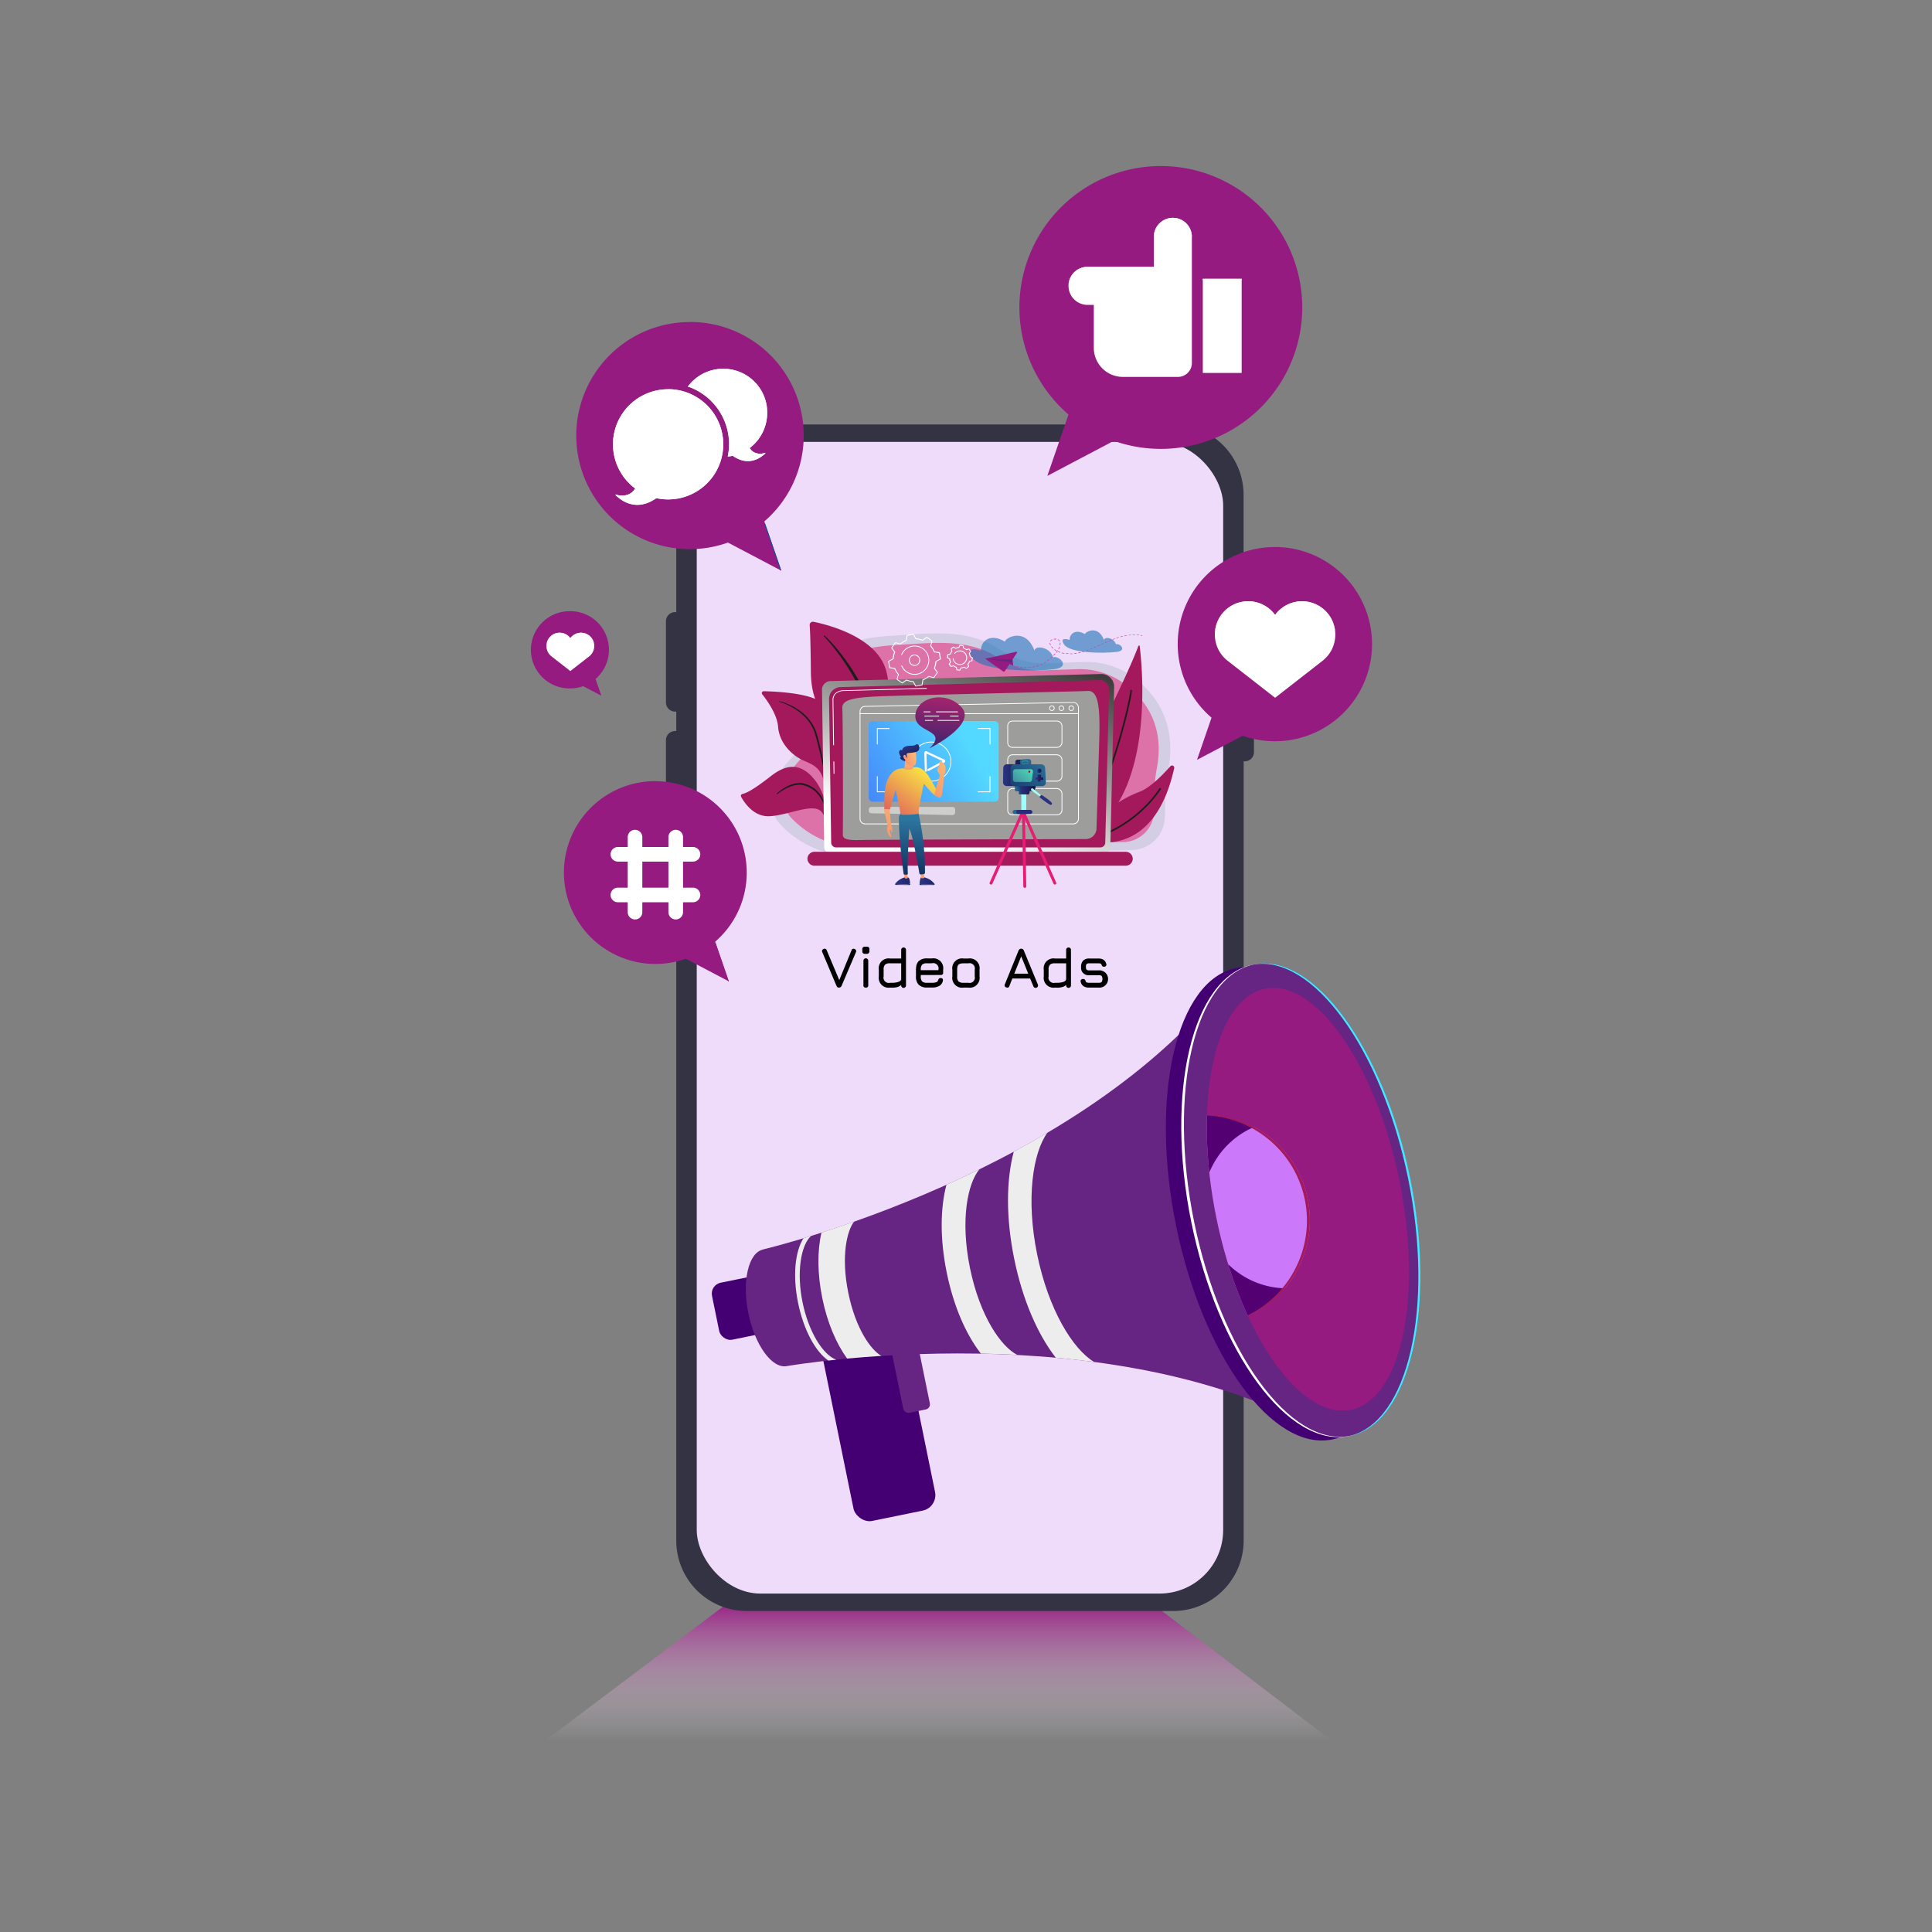<svg id="Слой_1" data-name="Слой 1" xmlns="http://www.w3.org/2000/svg" xmlns:xlink="http://www.w3.org/1999/xlink" viewBox="0 0 1095.27 1095.27"><rect x="0" y="0" width="1095.27" height="1095.27" fill="#808080" stroke="none"/><defs><style>.cls-1{fill:none;}.cls-2{fill:url(#Безымянный_градиент_41);}.cls-3{fill:#333343;}.cls-4{fill:#efdcfa;}.cls-5{fill:#440073;}.cls-6{fill:#662483;}.cls-7{fill:#00a2ff;}.cls-8{fill:#ededed;}.cls-24,.cls-9{fill:#fff;}.cls-10{fill:#3eecff;}.cls-11{fill:#951b81;}.cls-12{clip-path:url(#clip-path);}.cls-13{fill:#cc78fa;}.cls-14{fill:#530073;}.cls-15{fill:#a3195b;}.cls-16{fill:#0050a8;}.cls-17{fill:#d7f2ff;}.cls-18{fill:#063;opacity:0.12;}.cls-19,.cls-26{fill:#e71d73;}.cls-19{opacity:0.52;}.cls-20{fill:#1d1d1b;}.cls-21{fill:url(#Безымянный_градиент_68);}.cls-22{fill:#9d9d9c;}.cls-23{fill:url(#linear-gradient);}.cls-24{opacity:0.5;}.cls-25{fill:#1d71b8;opacity:0.6;}.cls-27{fill:url(#linear-gradient-2);}.cls-28{fill:url(#linear-gradient-3);}.cls-29{fill:url(#linear-gradient-4);}.cls-30{fill:url(#linear-gradient-5);}.cls-31{fill:url(#linear-gradient-6);}.cls-32{fill:url(#linear-gradient-7);}.cls-33{fill:url(#linear-gradient-8);}.cls-34{fill:url(#linear-gradient-9);}.cls-35{fill:url(#linear-gradient-10);}.cls-36{fill:url(#linear-gradient-11);}.cls-37{fill:url(#linear-gradient-12);}.cls-38{fill:url(#linear-gradient-13);}.cls-39{fill:url(#linear-gradient-14);}.cls-40{fill:url(#linear-gradient-15);}.cls-41{fill:url(#linear-gradient-16);}.cls-42{fill:url(#linear-gradient-17);}.cls-43{fill:url(#linear-gradient-18);}.cls-44{fill:url(#linear-gradient-19);}.cls-45{fill:url(#linear-gradient-20);}.cls-46{fill:url(#linear-gradient-21);}.cls-47{fill:url(#linear-gradient-22);}.cls-48{fill:url(#linear-gradient-23);}.cls-49{fill:url(#linear-gradient-24);}.cls-50{fill:url(#linear-gradient-25);}.cls-51{fill:url(#linear-gradient-26);}.cls-52{fill:url(#linear-gradient-27);}.cls-53{fill:url(#linear-gradient-28);}.cls-54{fill:url(#linear-gradient-29);}.cls-55{fill:url(#linear-gradient-30);}.cls-56{fill:url(#linear-gradient-31);}.cls-57{fill:url(#linear-gradient-32);}.cls-58{fill:#ce41a4;}</style><linearGradient id="Безымянный_градиент_41" x1="531.87" y1="883.24" x2="531.87" y2="987.16" gradientUnits="userSpaceOnUse"><stop offset="0.23" stop-color="#951b81"/><stop offset="1" stop-color="#fff" stop-opacity="0"/></linearGradient><clipPath id="clip-path"><ellipse class="cls-1" cx="741.34" cy="679.71" rx="52.94" ry="121.78" transform="matrix(0.98, -0.2, 0.2, 0.98, -120.99, 162.04)"/></clipPath><linearGradient id="Безымянный_градиент_68" x1="534.07" y1="476.41" x2="571" y2="365.61" gradientUnits="userSpaceOnUse"><stop offset="0" stop-color="#fff"/><stop offset="1" stop-color="#3c3c3b"/></linearGradient><linearGradient id="linear-gradient" x1="547.89" y1="420.61" x2="441.76" y2="483.55" gradientUnits="userSpaceOnUse"><stop offset="0" stop-color="#53d8ff"/><stop offset="1" stop-color="#3840f7"/></linearGradient><linearGradient id="linear-gradient-2" x1="568.83" y1="456.06" x2="636.02" y2="443.36" gradientUnits="userSpaceOnUse"><stop offset="0" stop-color="#9cfffb"/><stop offset="1" stop-color="#9bfffa"/></linearGradient><linearGradient id="linear-gradient-3" x1="575.17" y1="447.73" x2="582.36" y2="447.73" gradientUnits="userSpaceOnUse"><stop offset="0" stop-color="#2c759e"/><stop offset="1" stop-color="#051042"/></linearGradient><linearGradient id="linear-gradient-4" x1="577.91" y1="447.77" x2="587.28" y2="447.77" gradientUnits="userSpaceOnUse"><stop offset="0" stop-color="#2b3582"/><stop offset="1" stop-color="#150e42"/></linearGradient><linearGradient id="linear-gradient-5" x1="568.65" y1="438.16" x2="582.02" y2="438.16" xlink:href="#linear-gradient-4"/><linearGradient id="linear-gradient-6" x1="591.85" y1="429.19" x2="560.26" y2="465.37" xlink:href="#linear-gradient-3"/><linearGradient id="linear-gradient-7" x1="585.05" y1="433.56" x2="566.9" y2="454.35" gradientUnits="userSpaceOnUse"><stop offset="0" stop-color="#50e7b7"/><stop offset="1" stop-color="#323992"/></linearGradient><linearGradient id="linear-gradient-8" x1="582.05" y1="431.02" x2="570.09" y2="447.56" xlink:href="#linear-gradient-7"/><linearGradient id="linear-gradient-9" x1="582.95" y1="437.47" x2="584.06" y2="437.47" gradientUnits="userSpaceOnUse"><stop offset="0" stop-color="#e40045"/><stop offset="1" stop-color="#5c0e16"/></linearGradient><linearGradient id="linear-gradient-10" x1="587.14" y1="441.11" x2="591.34" y2="441.11" xlink:href="#linear-gradient-4"/><linearGradient id="linear-gradient-11" x1="587.99" y1="436.95" x2="590.36" y2="436.95" xlink:href="#linear-gradient-4"/><linearGradient id="linear-gradient-12" x1="556.88" y1="464.44" x2="684.97" y2="440.22" xlink:href="#linear-gradient-3"/><linearGradient id="linear-gradient-13" x1="559.76" y1="464.25" x2="681.86" y2="441.17" xlink:href="#linear-gradient-4"/><linearGradient id="linear-gradient-14" x1="584.49" y1="449.4" x2="591.01" y2="449.4" xlink:href="#linear-gradient-2"/><linearGradient id="linear-gradient-15" x1="66.57" y1="405.44" x2="56.63" y2="419.17" gradientTransform="matrix(0.99, -0.12, 0.12, 0.99, 477.22, 58.37)" xlink:href="#linear-gradient-4"/><linearGradient id="linear-gradient-16" x1="535.9" y1="385.1" x2="530.88" y2="419.64" gradientUnits="userSpaceOnUse"><stop offset="0" stop-color="#cb236d"/><stop offset="1" stop-color="#4c246d"/></linearGradient><linearGradient id="linear-gradient-17" x1="-5201.19" y1="497.08" x2="-5222.71" y2="513.98" gradientTransform="matrix(-1, 0, 0, 1, -4694.86, 0)" xlink:href="#linear-gradient-4"/><linearGradient id="linear-gradient-18" x1="6605.13" y1="501.25" x2="6624.17" y2="494.97" gradientTransform="translate(-6096.88)" xlink:href="#linear-gradient-4"/><linearGradient id="linear-gradient-19" x1="6610.81" y1="492.46" x2="6609.68" y2="502.32" gradientTransform="translate(-6096.88)" gradientUnits="userSpaceOnUse"><stop offset="0" stop-color="#f9b776"/><stop offset="1" stop-color="#f47960"/></linearGradient><linearGradient id="linear-gradient-20" x1="6627.8" y1="497.08" x2="6606.28" y2="513.98" gradientTransform="translate(-6096.88)" xlink:href="#linear-gradient-4"/><linearGradient id="linear-gradient-21" x1="6618.8" y1="500.56" x2="6636.53" y2="494.71" gradientTransform="translate(-6096.88)" xlink:href="#linear-gradient-4"/><linearGradient id="linear-gradient-22" x1="6620.01" y1="493.51" x2="6618.88" y2="503.37" xlink:href="#linear-gradient-19"/><linearGradient id="linear-gradient-23" x1="6614.41" y1="464.66" x2="6612.74" y2="511.23" gradientTransform="translate(-6096.88)" xlink:href="#linear-gradient-3"/><linearGradient id="linear-gradient-24" x1="526.03" y1="432.56" x2="499.54" y2="469.79" gradientUnits="userSpaceOnUse"><stop offset="0" stop-color="#fdf53f"/><stop offset="1" stop-color="#d93c65"/></linearGradient><linearGradient id="linear-gradient-25" x1="533.76" y1="438.05" x2="507.26" y2="475.29" xlink:href="#linear-gradient-24"/><linearGradient id="linear-gradient-26" x1="6613.31" y1="429.3" x2="6608.99" y2="447.94" xlink:href="#linear-gradient-19"/><linearGradient id="linear-gradient-27" x1="7868" y1="-136.49" x2="7859.26" y2="-129.8" gradientTransform="translate(-7224.94 -970.97) rotate(11.24)" xlink:href="#linear-gradient-19"/><linearGradient id="linear-gradient-28" x1="7861.85" y1="-141.79" x2="7869.99" y2="-131.31" gradientTransform="translate(-7224.94 -970.97) rotate(11.24)" xlink:href="#linear-gradient-4"/><linearGradient id="linear-gradient-29" x1="7866.92" y1="-137.91" x2="7858.17" y2="-131.22" gradientTransform="translate(-7224.94 -970.97) rotate(11.24)" xlink:href="#linear-gradient-19"/><linearGradient id="linear-gradient-30" x1="539.66" y1="435.4" x2="513.17" y2="460.91" gradientTransform="matrix(1, 0, 0, 1, 0, 0)" xlink:href="#linear-gradient-19"/><linearGradient id="linear-gradient-31" x1="519.67" y1="427.99" x2="493.25" y2="465.11" xlink:href="#linear-gradient-24"/><linearGradient id="linear-gradient-32" x1="513.91" y1="454.01" x2="484.37" y2="489.02" gradientTransform="matrix(1, 0, 0, 1, 0, 0)" xlink:href="#linear-gradient-19"/></defs><polygon class="cls-2" points="636.99 896.7 531.43 888.69 531.43 884.84 518.99 887.07 484.87 882.65 486.7 892.88 426.68 898.19 290.03 1001.13 506.15 1001.13 531.43 1001.13 773.72 1001.13 636.99 896.7"/><path class="cls-3" d="M705.67,347H705V280.54a39.91,39.91,0,0,0-39.9-39.91H423.28a39.9,39.9,0,0,0-39.9,39.91V347h-.64a5.21,5.21,0,0,0-5.21,5.21v46a5.21,5.21,0,0,0,5.21,5.21h.64v11h-.64a5.21,5.21,0,0,0-5.21,5.21v46a5.21,5.21,0,0,0,5.21,5.21h.64V873.38a39.9,39.9,0,0,0,39.9,39.9H665.14a39.9,39.9,0,0,0,39.9-39.9V431.59h.63a5.21,5.21,0,0,0,5.21-5.21V352.21A5.21,5.21,0,0,0,705.67,347Z"/><rect class="cls-4" x="394.99" y="250.5" width="298.44" height="652.91" rx="36.05"/><rect class="cls-5" x="405" y="721.38" width="67.4" height="32.96" rx="6.29" transform="translate(-138.74 102.67) rotate(-11.54)"/><rect class="cls-5" x="471.85" y="727.65" width="47.18" height="133.03" rx="9" transform="translate(-148.84 115.14) rotate(-11.54)"/><path class="cls-5" d="M501.55,757.69l-8.77-.49-25.9,15s25,4.31,50.22,10.11c-4-16.07-7.47-22-7.47-22S510.32,758.18,501.55,757.69Z"/><rect class="cls-6" x="508.55" y="760.51" width="15.37" height="39.86" rx="2.93" transform="translate(-145.72 119.07) rotate(-11.54)"/><path class="cls-6" d="M753.12,641s-28.71-43.64-54.38-88.7c-84.76,113.45-266.09,156-266.09,156v.06c-8.36,1.71-12.11,17.88-8.39,36.13s13.52,31.65,21.88,29.95h0c1.48-.26,184-31.66,305.9,39.2,5.95-51.52,15.26-102.92,15.26-102.92l-26-31Z"/><path class="cls-7" d="M741.59,680.84l25.62,30.55c.08-.46.13-.72.13-.72L741.78,680.2Z"/><path class="cls-8" d="M484.2,692.54c-6.67,2.35-12.89,4.43-18.51,6.23-2.36,10.29-2.37,23.18.47,37.13s7.9,25.74,14.08,34.28c5.86-.55,12.37-1.07,19.41-1.52-5.73-3.22-14.52-15-18.75-35.77S480.16,697.67,484.2,692.54Z"/><path class="cls-8" d="M459.85,700.61,455.47,702c-4.76,7.53-6.18,21.36-3,36.75s9.81,27.47,17.11,32.56l4.51-.48c-7.64-2.75-15.75-16-19.13-32.59S453.83,706.05,459.85,700.61Z"/><path class="cls-8" d="M555.28,662.85q-9.49,4.65-18.72,8.78c-3.54,13.34-3.73,30.81.16,49.86s10.89,35,19.36,45.88c6.71.13,13.58.36,20.6.73-9.17-4.68-21.2-21.88-26.8-49.3S548.63,670.68,555.28,662.85Z"/><path class="cls-8" d="M593.78,642.14q-9.54,5.64-19.07,10.74c-4.29,16.16-4.5,37.5.26,60.8s13.29,42.79,23.55,56q10.72,1,21.68,2.39c-12.07-7.31-25.82-29.58-32.24-61S585.49,653.54,593.78,642.14Z"/><ellipse class="cls-5" cx="727.96" cy="682.44" rx="62.48" ry="136.37" transform="translate(-121.8 159.42) rotate(-11.54)"/><ellipse class="cls-9" cx="737.42" cy="680.51" rx="63.28" ry="136.37" transform="translate(-121.23 161.27) rotate(-11.54)"/><ellipse class="cls-6" cx="738.21" cy="680.35" rx="62.48" ry="136.37" transform="translate(-121.18 161.42) rotate(-11.54)"/><path class="cls-10" d="M710.93,546.74l-.57.15c33.68-6.18,72.94,47.82,87.92,121.2s0,138.44-33.37,146c.19,0,.38,0,.58-.09,33.8-6.9,49-72.31,33.93-146.11S744.74,539.84,710.93,546.74Z"/><ellipse class="cls-11" cx="741.34" cy="679.71" rx="52.94" ry="121.78" transform="matrix(0.98, -0.2, 0.2, 0.98, -120.99, 162.04)"/><g class="cls-12"><circle class="cls-13" cx="682.86" cy="691.65" r="59.69" transform="translate(-289.07 685.43) rotate(-45)"/><path class="cls-14" d="M683,692.28a47.67,47.67,0,0,1,27.88-53.34,59.7,59.7,0,1,0,17.41,91.42A47.66,47.66,0,0,1,683,692.28Z"/><path class="cls-15" d="M670.92,633.17c-.31.06-.61.14-.92.21A59.67,59.67,0,0,1,693.87,750.3l.93-.16a59.69,59.69,0,0,0-23.88-117Z"/></g><path class="cls-11" d="M722.83,310.13a55,55,0,0,0-36,96.73l-8.23,23.89,25.89-13.64a55.06,55.06,0,1,0,18.33-107Z"/><path class="cls-9" d="M757,359.78a18.88,18.88,0,0,0-34.14-11.14,18.88,18.88,0,1,0-26.54,26.25h0l26.54,20.69,26.55-20.69h0A18.83,18.83,0,0,0,757,359.78Z"/><path class="cls-9" d="M707.59,341.41a18.86,18.86,0,0,1,15.24,7.76A18.87,18.87,0,0,1,757,360a1.94,1.94,0,0,0,0-.24,18.88,18.88,0,0,0-34.14-11.14,18.88,18.88,0,0,0-34.14,11.14c0,.08,0,.16,0,.24A18.89,18.89,0,0,1,707.59,341.41Z"/><path class="cls-11" d="M323.33,346.48a21.87,21.87,0,0,1,14.3,38.43l3.27,9.49L330.61,389a21.67,21.67,0,0,1-7.28,1.27,21.89,21.89,0,1,1,0-43.77Z"/><path class="cls-9" d="M309.77,366.2a7.5,7.5,0,0,1,13.56-4.42,7.5,7.5,0,1,1,10.55,10.43h0l-10.55,8.22-10.55-8.22h0A7.49,7.49,0,0,1,309.77,366.2Z"/><path class="cls-9" d="M329.38,358.91a7.46,7.46,0,0,0-6.05,3.08,7.5,7.5,0,0,0-13.56,4.31v-.1a7.5,7.5,0,0,1,13.56-4.42,7.5,7.5,0,0,1,13.56,4.42v.1A7.51,7.51,0,0,0,329.38,358.91Z"/><path class="cls-11" d="M658.14,94.14A80.14,80.14,0,0,0,605.75,235l-12,34.77,37.69-19.85A80.17,80.17,0,1,0,658.14,94.14Z"/><rect class="cls-9" x="681.88" y="158.06" width="22.03" height="53.37"/><rect class="cls-9" x="681.88" y="158.06" width="22.03" height="0.86"/><path class="cls-9" d="M664.9,123.5a10.78,10.78,0,0,0-10.78,10.78v17H616.53a10.78,10.78,0,1,0,0,21.56h3.56v24.35a16.48,16.48,0,0,0,16.48,16.48h31.22a7.9,7.9,0,0,0,7.9-7.9V134.28A10.79,10.79,0,0,0,664.9,123.5Z"/><path class="cls-9" d="M616.53,151.81h37.59v-.55H616.53A10.78,10.78,0,0,0,605.75,162a2.66,2.66,0,0,0,0,.28A10.77,10.77,0,0,1,616.53,151.81Z"/><path class="cls-9" d="M664.9,123.5a10.78,10.78,0,0,0-10.78,10.78v.55a10.79,10.79,0,0,1,21.57,0v-.55A10.79,10.79,0,0,0,664.9,123.5Z"/><path class="cls-11" d="M391.25,182.53A64.34,64.34,0,0,1,433.31,295.6l9.63,27.92-30.26-15.94a64.37,64.37,0,1,1-21.43-125Z"/><path class="cls-16" d="M433.69,296.68l9.25,26.84-.6-.31-9-26.19Z"/><path class="cls-17" d="M413.31,251.76A34.53,34.53,0,0,0,390,219.13,24.95,24.95,0,1,1,425,254c1.16,2,3.66,4.15,9,2.78,0,0-7.74,9.24-18.62,1.62a25,25,0,0,1-2.77.44A34.52,34.52,0,0,0,413.31,251.76Z"/><path class="cls-17" d="M378.77,220.67a31.22,31.22,0,0,0-18.69,56.26c-1.45,2.53-4.58,5.2-11.28,3.48,0,0,9.69,11.57,23.3,2a31.25,31.25,0,1,0,6.67-61.78Z"/><path class="cls-9" d="M413.31,251.76A34.53,34.53,0,0,0,390,219.13,24.95,24.95,0,1,1,425,254c1.16,2,3.66,4.15,9,2.78,0,0-7.74,9.24-18.62,1.62a25,25,0,0,1-2.77.44A34.52,34.52,0,0,0,413.31,251.76Z"/><path class="cls-9" d="M378.77,220.67a31.22,31.22,0,0,0-18.69,56.26c-1.45,2.53-4.58,5.2-11.28,3.48,0,0,9.69,11.57,23.3,2a31.25,31.25,0,1,0,6.67-61.78Z"/><path class="cls-9" d="M410,251.92c0,.12,0,.24,0,.37a31.24,31.24,0,0,0-62.47,0c0-.12,0-.23,0-.34a31.26,31.26,0,0,1,62.51,0Z"/><path class="cls-9" d="M410,209.79a24.85,24.85,0,0,0-19.54,9.52c-.16-.06-.31-.13-.47-.18A24.95,24.95,0,0,1,435,234c0,.12,0,.23,0,.34A25,25,0,0,0,410,209.79Z"/><path class="cls-9" d="M359.76,277.4l.32.27c-1.38,2.4-4.33,4.9-10.4,3.64a11.22,11.22,0,0,1-.88-.9C355.08,282,358.2,279.77,359.76,277.4Z"/><path class="cls-9" d="M413.31,252.5a33.8,33.8,0,0,1-.62,6.33l-.12,0a34.32,34.32,0,0,0,.72-6.77C413.29,252.22,413.31,252.36,413.31,252.5Z"/><path class="cls-9" d="M425,254.74c.11-.08.21-.18.31-.26,1.27,1.86,3.76,3.57,8.7,2.31a12,12,0,0,1-.9.9C428.34,258.6,426,256.64,425,254.74Z"/><path class="cls-11" d="M371.55,442.87a51.82,51.82,0,0,1,33.88,91l7.75,22.48-24.37-12.84a51.83,51.83,0,1,1-17.26-100.69Z"/><path class="cls-11" d="M405.73,534.79l7.45,21.61-.48-.25-7.27-21.09Z"/><path class="cls-9" d="M360,521.25h0a4.15,4.15,0,0,1-4.14-4.13V474.57a4.15,4.15,0,0,1,4.14-4.14h0a4.15,4.15,0,0,1,4.14,4.14v42.55A4.15,4.15,0,0,1,360,521.25Z"/><path class="cls-9" d="M383.08,521.25h0a4.15,4.15,0,0,1-4.14-4.13V474.57a4.15,4.15,0,0,1,4.14-4.14h0a4.15,4.15,0,0,1,4.14,4.14v42.55A4.15,4.15,0,0,1,383.08,521.25Z"/><path class="cls-9" d="M397,507.37h0a4.15,4.15,0,0,1-4.14,4.13H350.28a4.15,4.15,0,0,1-4.14-4.13h0a4.15,4.15,0,0,1,4.14-4.14h42.55A4.15,4.15,0,0,1,397,507.37Z"/><path class="cls-9" d="M397,484.32h0a4.15,4.15,0,0,1-4.14,4.13H350.28a4.15,4.15,0,0,1-4.14-4.13h0a4.15,4.15,0,0,1,4.14-4.14h42.55A4.15,4.15,0,0,1,397,484.32Z"/><path d="M475.51,559.88c-.56,0-1-.36-1.33-1.07l-8-19a1.5,1.5,0,0,1-.13-1,1.17,1.17,0,0,1,.74-.74,1.2,1.2,0,0,1,1.89.68l7.59,18h-.94l7.4-18a1.2,1.2,0,0,1,1.88-.68,1.27,1.27,0,0,1,.71.74,1.52,1.52,0,0,1-.09,1l-8.1,19a1.58,1.58,0,0,1-1.46,1.07Z"/><path d="M490.4,540.73a1.38,1.38,0,0,1-1.54-1.57v-.95a1.36,1.36,0,0,1,1.54-1.53h1a1.33,1.33,0,0,1,1.48,1.53v.95c0,1-.5,1.57-1.48,1.57Zm.46,19.15a1.21,1.21,0,0,1-1.37-1.37V544.76a1.37,1.37,0,1,1,2.73,0v13.75A1.21,1.21,0,0,1,490.86,559.88Z"/><path d="M504.58,559.88a5.58,5.58,0,0,1-6.37-6.37v-3.74a5.58,5.58,0,0,1,6.37-6.38h6.31v-5a1.37,1.37,0,0,1,2.73,0v20.16a1.37,1.37,0,1,1-2.73,0v-.23a4.79,4.79,0,0,1-2,1.19,10,10,0,0,1-3.07.41Zm0-2.73h1.24a10.25,10.25,0,0,0,3.61-.56c1-.36,1.46-.93,1.46-1.69v-8.78h-6.31a4,4,0,0,0-2.88.78,4.08,4.08,0,0,0-.76,2.87v3.74a3,3,0,0,0,3.64,3.64Z"/><path d="M522,552.76v.78a4.06,4.06,0,0,0,.76,2.85,4.15,4.15,0,0,0,2.88.76h2.67a7.38,7.38,0,0,0,2.45-.31,1.69,1.69,0,0,0,1.06-1.09,2.19,2.19,0,0,1,.5-.94,1.27,1.27,0,0,1,1-.33,1.38,1.38,0,0,1,1,.36,1.08,1.08,0,0,1,.23,1,4.28,4.28,0,0,1-1.92,3,8,8,0,0,1-4.32,1h-2.67a6.55,6.55,0,0,1-4.8-1.56,6.48,6.48,0,0,1-1.57-4.78v-3.77c0-2.21.52-3.82,1.57-4.86a6.5,6.5,0,0,1,4.8-1.52h2.67a5.56,5.56,0,0,1,6.37,6.38v1.62a1.21,1.21,0,0,1-1.36,1.37Zm3.64-6.64a4.06,4.06,0,0,0-2.88.73,4.21,4.21,0,0,0-.76,2.92V550h10v-.26a3,3,0,0,0-3.64-3.65Z"/><path d="M546.27,559.88a5.56,5.56,0,0,1-6.37-6.34v-3.77a5.56,5.56,0,0,1,6.37-6.38h2.67a5.57,5.57,0,0,1,6.37,6.38v3.74a5.57,5.57,0,0,1-6.37,6.37Zm-3.64-6.34a4,4,0,0,0,.76,2.85,4.15,4.15,0,0,0,2.88.76h2.67a3,3,0,0,0,3.64-3.64v-3.74a3,3,0,0,0-3.64-3.65h-2.67a6.09,6.09,0,0,0-2.2.32,1.94,1.94,0,0,0-1.12,1.11,6.14,6.14,0,0,0-.32,2.22Z"/><path d="M570.46,559.75a1.21,1.21,0,0,1-.78-1.79l7.74-19.06a1.61,1.61,0,0,1,1.53-1.07H579a1.48,1.48,0,0,1,1.43,1.07L588.31,558a1.37,1.37,0,1,1-2.53,1L584,554.74H573.89L572.22,559A1.18,1.18,0,0,1,570.46,559.75ZM575,552h7.93l-4-9.85Z"/><path d="M598.1,559.88a5.58,5.58,0,0,1-6.37-6.37v-3.74a5.58,5.58,0,0,1,6.37-6.38h6.31v-5a1.37,1.37,0,0,1,2.73,0v20.16a1.37,1.37,0,1,1-2.73,0v-.23a4.79,4.79,0,0,1-2,1.19,10,10,0,0,1-3.07.41Zm0-2.73h1.24a10.25,10.25,0,0,0,3.61-.56c1-.36,1.46-.93,1.46-1.69v-8.78H598.1a4,4,0,0,0-2.88.78,4.08,4.08,0,0,0-.76,2.87v3.74a3,3,0,0,0,3.64,3.64Z"/><path d="M617.45,559.88a5.54,5.54,0,0,1-3.27-.86,3.88,3.88,0,0,1-1.54-2.56,1.15,1.15,0,0,1,.27-1.07A1.4,1.4,0,0,1,614,555a1.25,1.25,0,0,1,1,.33,2.66,2.66,0,0,1,.49,1,1,1,0,0,0,.66.65,4.25,4.25,0,0,0,1.36.17h5.33a2.53,2.53,0,0,0,1.71-.42,3.6,3.6,0,0,0,0-3.45,2.52,2.52,0,0,0-1.71-.43h-5.23a4.18,4.18,0,0,1-4.72-4.71,4.89,4.89,0,0,1,1.17-3.57,4.75,4.75,0,0,1,3.55-1.18h5.07c2.55,0,4,1.08,4.52,3.22a1.09,1.09,0,0,1-.26,1.06,1.48,1.48,0,0,1-1.07.37,1.25,1.25,0,0,1-.95-.33,2.36,2.36,0,0,1-.48-.94,1,1,0,0,0-.6-.52,4.15,4.15,0,0,0-1.16-.13h-5.07a2.37,2.37,0,0,0-1.61.38,2.43,2.43,0,0,0-.38,1.64,2.33,2.33,0,0,0,.4,1.58,2.29,2.29,0,0,0,1.59.4h5.23a4.9,4.9,0,1,1,0,9.76Z"/><path class="cls-18" d="M446.15,432.56l4.83-5.51s21.69-19.18,22.46-40.82,10.37-24.54,33.35-25.9c19.42-1.15,41.87-4.41,59.92,7.87a44.88,44.88,0,0,0,26.8,7.8l21-.72a44.59,44.59,0,0,1,28,8.66c12.05,8.84,25,25.13,19.73,52.82a86.2,86.2,0,0,0-1.56,14.42L660.37,463A19,19,0,0,1,642,481.85L484.8,485.29A56.56,56.56,0,0,1,442,466.94a17.09,17.09,0,0,1-4.48-11.9A35.16,35.16,0,0,1,446.15,432.56Z"/><path class="cls-19" d="M452.37,432l4.54-5.07S477.3,409.29,478,389.4s9.75-22.57,31.37-23.81c18.27-1,39.39-4,56.38,7.26A42.93,42.93,0,0,0,591,380l19.71-.65a42.62,42.62,0,0,1,26.3,8c11.34,8.14,23.71,23.12,18.74,48.59a78.61,78.61,0,0,0-1.31,13.26l-.2,10.83a17.76,17.76,0,0,1-17.39,17.36l-148,3.11a54,54,0,0,1-40.33-16.89,15.57,15.57,0,0,1-4.24-10.95A31.81,31.81,0,0,1,452.37,432Z"/><path class="cls-15" d="M646.1,366.28c1.46,11.7,8.73,83.84-29.64,106.86a1.82,1.82,0,0,1-2.75-1.43c-.62-8.6-1-35.92,14.77-68.17,11.39-23.27,15.56-33.76,16.88-37.35A.38.38,0,0,1,646.1,366.28Z"/><path class="cls-20" d="M613.71,472.18a.46.46,0,0,1-.22-.06.46.46,0,0,1-.19-.63c10.08-18.53,17-38.83,21-52.6,4.46-15.28,6.52-26.39,6.5-27.3a.47.47,0,0,1,.32-.53.46.46,0,0,1,.58.3c.21.67-2,12.29-6.36,27.28-4.05,13.95-11,34.52-21.24,53.3A.46.46,0,0,1,613.71,472.18Z"/><path class="cls-15" d="M620.08,477c9,1.73,35.74,2.82,45.58-41.49a1.25,1.25,0,0,0-2.15-1.12c-4,4.48-11.26,12.09-17.38,14.44-19,7.25-25.82,18.93-28.08,24.39A2.76,2.76,0,0,0,620.08,477Z"/><path class="cls-20" d="M619.2,475.84a.48.48,0,0,1-.45-.34.47.47,0,0,1,.32-.58,70.93,70.93,0,0,0,28.7-16.74A63.82,63.82,0,0,0,657.29,447a.46.46,0,0,1,.79.49,64.24,64.24,0,0,1-9.67,11.33,71.77,71.77,0,0,1-29.08,17Z"/><path class="cls-15" d="M493.63,441.81s.73-19.27-8.07-24.56-25.64-8.75-25.87-36.43c-.14-16.21-.44-23.3-.67-26.39a1.83,1.83,0,0,1,2.19-1.93c8.38,1.71,35.6,8.62,41.06,27.34C508.74,402,493.63,441.81,493.63,441.81Z"/><path class="cls-20" d="M467.56,360.35l.68.64c.43.43,1.07,1.05,1.85,1.88s1.72,1.84,2.76,3c.52.6,1.08,1.23,1.64,1.92l.87,1.05.89,1.13.92,1.17.93,1.24,1,1.28L480,375c.32.46.66.92,1,1.39l1,1.45c.32.49.66,1,1,1.48l.95,1.55c.32.51.65,1,1,1.57l.94,1.62c.31.54.63,1.08.94,1.64l.9,1.69.91,1.7c.28.58.56,1.17.85,1.75l.85,1.75.11.22,0,.07,0,.05.05.12.19.44.39.89a63.55,63.55,0,0,1,2.61,7.38,71.15,71.15,0,0,1,1.66,7.37c.41,2.42.66,4.78.83,7s.23,4.36.23,6.32-.09,3.75-.2,5.33-.26,3-.4,4.1-.29,2-.39,2.62l-.13.69-.05.24a.5.5,0,0,1-1-.17v0l0-.22.09-.68c.08-.59.18-1.47.29-2.59s.21-2.48.27-4,.09-3.33.07-5.25-.12-4-.32-6.21-.5-4.49-.91-6.86a70.2,70.2,0,0,0-1.66-7.2,62.25,62.25,0,0,0-2.52-7.17l-.39-.89-.19-.45-.05-.11-.05-.09-.1-.22-.83-1.74-.82-1.73c-.29-.56-.59-1.12-.88-1.69l-.87-1.67-.91-1.64-.9-1.61c-.3-.53-.62-1.05-.93-1.57l-.92-1.54-.94-1.49-.92-1.45c-.3-.48-.62-.94-.93-1.4l-.9-1.36-.92-1.3-.88-1.26-.88-1.18-.85-1.14-.83-1.07c-.53-.71-1.05-1.36-1.54-2-1-1.23-1.87-2.27-2.61-3.12s-1.33-1.51-1.74-1.95l-.63-.68a.28.28,0,0,1,.39-.41Z"/><path class="cls-15" d="M477.22,485.25c1.21.93-9.23-19.55-8-48.13.58-13.47,3.88-29.83-2.27-37.64-5.12-6.5-26.85-7.47-34-7.62a1.06,1.06,0,0,0-.85,1.71c2.74,3.45,8.48,11.43,9,18.4.65,9.18,7.79,16.39,14.89,19.39s10.91,5.3,12.11,17.86S473.8,482.61,477.22,485.25Z"/><path class="cls-20" d="M441.91,397.54l.6.15c.38.1.95.26,1.65.5s1.55.54,2.5.95a33.43,33.43,0,0,1,3.14,1.5,34,34,0,0,1,3.5,2.18,28.13,28.13,0,0,1,3.55,3,25.24,25.24,0,0,1,3.17,3.81,23.3,23.3,0,0,1,2.39,4.53l.22.61.12.3.09.31c.13.41.26.82.38,1.23l.64,2.42c.21.81.41,1.61.61,2.4s.39,1.57.57,2.34c.37,1.54.71,3,1,4.46s.59,2.76.82,4l.34,1.78.28,1.62c.17,1,.31,1.9.42,2.63s.19,1.31.24,1.7l.07.61a.19.19,0,0,1-.17.22.21.21,0,0,1-.22-.16h0l-.11-.59-.32-1.68c-.27-1.45-.71-3.5-1.26-6-.28-1.23-.58-2.57-.91-4s-.7-2.89-1.08-4.42-.8-3.1-1.22-4.71c-.21-.8-.43-1.61-.65-2.42-.11-.4-.24-.79-.36-1.18l-.09-.3-.1-.29-.22-.58a23.75,23.75,0,0,0-5.28-8.08,29.48,29.48,0,0,0-3.38-2.95,31.39,31.39,0,0,0-3.37-2.22c-1.09-.63-2.11-1.16-3-1.59s-1.75-.77-2.44-1-1.23-.46-1.6-.58l-.57-.17a.15.15,0,0,1-.11-.2.15.15,0,0,1,.18-.11Z"/><path class="cls-15" d="M475.67,488.9c.81.43-4.57-8.83-5-17s-2.25-22.08-9.29-30.41S446.66,432.41,437,440c-8.09,6.31-13.13,9.49-16.09,10.09a1.11,1.11,0,0,0-.75,1.63c1.9,3.49,7.26,11.52,16.27,11,11.5-.72,25.43-8.2,29.67-2s3.7,9.72,3.83,12.67S470.31,486.07,475.67,488.9Z"/><path class="cls-20" d="M440.24,450l.35-.32c.23-.2.56-.5,1-.85s1-.78,1.66-1.24a26.49,26.49,0,0,1,2.28-1.41,22.44,22.44,0,0,1,2.9-1.33,15.11,15.11,0,0,1,3.49-.85c.32,0,.64-.05,1-.07h1l.49,0,.5.07a4.26,4.26,0,0,1,.49.1c.17,0,.32.06.5.12a20.52,20.52,0,0,1,3.67,1.44,16.69,16.69,0,0,1,3.24,2.31l.69.7c.11.12.23.23.33.35l.31.37c.2.25.41.49.6.75l.54.77.26.38.23.4.45.78c.28.53.52,1,.77,1.56s.43,1,.63,1.52.34,1,.5,1.44l.12.35.1.34.18.66c.12.43.24.83.32,1.22l.25,1.09c.08.33.15.64.19.92l.31,1.76a.17.17,0,0,1-.34.07h0l-.42-1.72c-.06-.28-.14-.58-.23-.9l-.3-1.06c-.09-.38-.24-.77-.37-1.19l-.21-.64-.11-.33-.13-.34c-.17-.45-.34-.92-.53-1.4l-.66-1.45c-.25-.49-.5-1-.79-1.49l-.45-.73-.24-.38-.25-.36-.53-.72c-.19-.24-.39-.46-.58-.69l-.3-.35-.32-.33-.66-.64a15.64,15.64,0,0,0-3.06-2.13,18.78,18.78,0,0,0-3.51-1.36,9.18,9.18,0,0,0-1.74-.3h-.89c-.29,0-.58,0-.87.06a13.93,13.93,0,0,0-3.3.73,21.26,21.26,0,0,0-2.84,1.18c-.86.42-1.62.85-2.29,1.25s-1.24.78-1.7,1.1l-1.06.76-.37.27a.17.17,0,0,1-.25,0,.2.2,0,0,1,0-.25Z"/><path class="cls-21" d="M629.44,480.43a2.91,2.91,0,0,1-2.9,2.89H470.16a2.9,2.9,0,0,1-2.89-2.89L466,390.56a5,5,0,0,1,5.3-4.46l152.84-4a7.28,7.28,0,0,1,7.47,7.45Z"/><path class="cls-15" d="M626.58,477.66a2.74,2.74,0,0,1-2.74,2.73H473.93a2.74,2.74,0,0,1-2.73-2.73L470,396.07A6.73,6.73,0,0,1,477,389.5l146.48-3.93a5.07,5.07,0,0,1,3.75,1.5,5.13,5.13,0,0,1,1.5,3.74Z"/><path class="cls-9" d="M472.82,438.73a.23.23,0,0,1-.24-.23l-.1-6.62a.24.24,0,0,1,.23-.23.23.23,0,0,1,.24.23l.1,6.61a.23.23,0,0,1-.23.24Z"/><path class="cls-9" d="M472.58,422.52a.25.25,0,0,1-.24-.23L472,397a5.35,5.35,0,0,1,1.56-4,7.31,7.31,0,0,1,4.89-1.69L525.2,390a.25.25,0,0,1,.24.23.24.24,0,0,1-.23.24l-46.79,1.25a6.91,6.91,0,0,0-4.57,1.56,4.93,4.93,0,0,0-1.41,3.69l.37,25.34a.23.23,0,0,1-.23.24Z"/><path class="cls-22" d="M477.8,473.13c.16-6.74.1-66.45-.29-71.61s7.65-6.12,20-6.71,116.37-2.87,119-3.09c6-.49,7.27,8.51,6.66,28-.45,14.68-1.2,38.86-1.55,50a6.13,6.13,0,0,1-6.12,5.95c-25,.07-121,.34-127.38.53C480.8,476.45,477.74,475.8,477.8,473.13Z"/><path class="cls-15" d="M638.17,490.78H461.7a4,4,0,0,1-3.95-3.95h0a4,4,0,0,1,3.95-3.95H638.17a4,4,0,0,1,4,3.95h0A4,4,0,0,1,638.17,490.78Z"/><path class="cls-9" d="M608.48,467.31H490.39a3.12,3.12,0,0,1-3.06-3.24V403.43a3.14,3.14,0,0,1,3-3.22v0L608.45,398a3.09,3.09,0,0,1,2.24.93,3.3,3.3,0,0,1,.93,2.29v62.84A3.19,3.19,0,0,1,608.48,467.31Zm-118.1-66.63a2.66,2.66,0,0,0-2.58,2.75v60.64a2.65,2.65,0,0,0,2.59,2.77H608.48a2.73,2.73,0,0,0,2.68-2.77V401.23a2.76,2.76,0,0,0-.81-2,2.6,2.6,0,0,0-1.9-.79Z"/><rect class="cls-23" x="492.46" y="408.78" width="73.69" height="45.71" rx="2.27"/><path class="cls-9" d="M599,423.93H574a2.91,2.91,0,0,1-2.94-2.95v-9.53a2.89,2.89,0,0,1,2.94-2.91h25a3.19,3.19,0,0,1,3.27,2.91V421A3.21,3.21,0,0,1,599,423.93ZM574,409a2.41,2.41,0,0,0-2.48,2.44V421a2.47,2.47,0,0,0,2.48,2.49h25a2.76,2.76,0,0,0,2.8-2.49v-9.53A2.71,2.71,0,0,0,599,409Z"/><path class="cls-9" d="M599,443.06H574a2.84,2.84,0,0,1-2.94-2.87v-9.53a2.94,2.94,0,0,1,2.94-3h25a3.26,3.26,0,0,1,3.27,3v9.53A3.14,3.14,0,0,1,599,443.06Zm-25-14.93a2.49,2.49,0,0,0-2.48,2.53v9.53a2.39,2.39,0,0,0,2.48,2.4h25a2.69,2.69,0,0,0,2.8-2.4v-9.53a2.78,2.78,0,0,0-2.8-2.53Z"/><path class="cls-9" d="M599,462.18H574a2.77,2.77,0,0,1-2.94-2.78v-9.53a3,3,0,0,1,2.94-3.08h25a3.31,3.31,0,0,1,3.27,3.08v9.53A3.06,3.06,0,0,1,599,462.18Zm-25-14.93a2.56,2.56,0,0,0-2.48,2.62v9.53a2.32,2.32,0,0,0,2.48,2.31h25a2.63,2.63,0,0,0,2.8-2.31v-9.53a2.86,2.86,0,0,0-2.8-2.62Z"/><path class="cls-24" d="M540,457.48c-7.05,0-39-.09-46.06,0a1.44,1.44,0,0,0-1.43,1.39v.77a1.39,1.39,0,0,0,1.36,1.39l46,1.05a1.61,1.61,0,0,0,1.1-.39,1.49,1.49,0,0,0,.52-1v-1.81A1.47,1.47,0,0,0,540,457.48Z"/><path class="cls-9" d="M611.39,404.81H487.56a.23.23,0,0,1,0-.46H611.39a.23.23,0,1,1,0,.46Z"/><path class="cls-9" d="M596.45,403h-.2a1.43,1.43,0,0,1-1.42-1.42v-.2a1.42,1.42,0,0,1,1.42-1.41h.2a1.42,1.42,0,0,1,1.42,1.41v.2A1.43,1.43,0,0,1,596.45,403Zm-.2-2.57a1,1,0,0,0-1,.95v.2a1,1,0,0,0,1,1h.2a1,1,0,0,0,.95-1v-.2a1,1,0,0,0-.95-.95Z"/><path class="cls-9" d="M601.81,403h-.2a1.42,1.42,0,0,1-1.41-1.42v-.2a1.41,1.41,0,0,1,1.41-1.41h.2a1.42,1.42,0,0,1,1.42,1.41v.2A1.43,1.43,0,0,1,601.81,403Zm-.2-2.57a1,1,0,0,0-1,.95v.2a1,1,0,0,0,1,1h.2a1,1,0,0,0,1-1v-.2a1,1,0,0,0-1-.95Z"/><path class="cls-9" d="M607.41,403h-.2a1.43,1.43,0,0,1-1.42-1.42v-.2a1.42,1.42,0,0,1,1.42-1.41h.2a1.42,1.42,0,0,1,1.42,1.41v.2A1.43,1.43,0,0,1,607.41,403Zm-.2-2.57a1,1,0,0,0-1,.95v.2a1,1,0,0,0,1,1h.2a1,1,0,0,0,1-1v-.2a1,1,0,0,0-1-.95Z"/><path class="cls-9" d="M497.36,422.07a.24.24,0,0,1-.24-.23V413a.24.24,0,0,1,.24-.23h6.76a.24.24,0,0,1,0,.47h-6.53v8.63A.23.23,0,0,1,497.36,422.07Z"/><path class="cls-9" d="M561.25,422.07a.23.23,0,0,1-.23-.23v-8.63h-6.53a.24.24,0,0,1,0-.47h6.76a.24.24,0,0,1,.24.23v8.87A.24.24,0,0,1,561.25,422.07Z"/><path class="cls-9" d="M504.12,449.12h-6.76a.23.23,0,0,1-.24-.23v-8.63a.23.23,0,0,1,.24-.23.23.23,0,0,1,.23.23v8.39h6.53a.23.23,0,0,1,.23.24A.23.23,0,0,1,504.12,449.12Z"/><path class="cls-9" d="M561.25,449.12h-6.76a.23.23,0,0,1-.23-.23.23.23,0,0,1,.23-.24H561v-8.39a.23.23,0,0,1,.23-.23.23.23,0,0,1,.24.23v8.63A.23.23,0,0,1,561.25,449.12Z"/><path class="cls-9" d="M528,443.06a11.31,11.31,0,1,1,11.3-11.32h0A11.32,11.32,0,0,1,528,443.06Zm0-22.16a10.85,10.85,0,1,0,10.84,10.85h0A10.86,10.86,0,0,0,528,420.9Z"/><path class="cls-9" d="M524.88,437.48a.58.58,0,0,1-.59-.58L524,426.83a.94.94,0,0,1,.43-.82.92.92,0,0,1,.92-.07l10,4.66a1,1,0,0,1,0,1.7L526.58,437a.58.58,0,0,1-.8-.24.59.59,0,0,1,.25-.8l8.38-4.47-9.2-4.3.26,9.7a.59.59,0,0,1-.58.61Z"/><path class="cls-25" d="M556.17,368.83c-.51-4.38,4.47-10.55,13.48-5.1.24-2.07,11.54-8.51,16.78,5,.89-3.28,9.1-1.64,10.57,3.92,3.09-1.37,10.5,5.52.69,6.71-12.54,1.51-41.25,1.07-46.4-6.45S556.17,368.83,556.17,368.83Z"/><path class="cls-25" d="M606.43,362.78c-.33-2.8,2.86-6.76,8.64-3.26.16-1.33,7.41-5.47,10.77,3.23.57-2.11,5.83-1.05,6.78,2.51,2-.88,6.73,3.54.44,4.3-8,1-26.46.7-29.76-4.13S606.43,362.78,606.43,362.78Z"/><path class="cls-9" d="M519.24,389.18a.45.45,0,0,1-.4-.24l-1.27-2.32a12.34,12.34,0,0,1-3.65-.83l-2.15,1.54a.45.45,0,0,1-.53,0l-2.72-1.93a.45.45,0,0,1-.17-.5l.74-2.54a12.39,12.39,0,0,1-2-3.16l-2.61-.43a.47.47,0,0,1-.38-.38l-.56-3.28a.44.44,0,0,1,.23-.48l2.32-1.28a12.35,12.35,0,0,1,.83-3.64l-1.54-2.15a.45.45,0,0,1,0-.53l1.93-2.72a.47.47,0,0,1,.5-.18l2.54.75a12.39,12.39,0,0,1,3.16-2l.43-2.61a.47.47,0,0,1,.38-.38l3.28-.56a.44.44,0,0,1,.48.23l1.28,2.32a12.35,12.35,0,0,1,3.64.83l2.15-1.55a.47.47,0,0,1,.53,0l2.72,1.93a.46.46,0,0,1,.18.5l-.75,2.54a12.39,12.39,0,0,1,2,3.16l2.61.43a.47.47,0,0,1,.38.38l.56,3.28a.45.45,0,0,1-.23.48l-2.32,1.27a12.34,12.34,0,0,1-.83,3.65l1.55,2.15a.47.47,0,0,1,0,.53l-1.93,2.72a.44.44,0,0,1-.5.17l-2.54-.74a12.39,12.39,0,0,1-3.16,2l-.43,2.61a.46.46,0,0,1-.38.38l-3.28.56Zm-5.38-3.92.12.05a11.7,11.7,0,0,0,3.74.85h.13l1.4,2.55,3.27-.57.47-2.86.12-.05a12,12,0,0,0,3.25-2l.09-.09,2.79.82,1.92-2.72-1.7-2.35,0-.12a11.7,11.7,0,0,0,.85-3.74v-.13l2.55-1.4-.57-3.27-2.86-.47,0-.12a12,12,0,0,0-2-3.25l-.09-.09.82-2.79-2.72-1.92-2.35,1.7-.12-.05a11.7,11.7,0,0,0-3.74-.85h-.13l-1.39-2.55-3.28.57-.47,2.86-.12,0a12,12,0,0,0-3.25,2l-.09.09-2.78-.82-1.92,2.72,1.69,2.35,0,.12a11.7,11.7,0,0,0-.85,3.74v.13L504,375l.57,3.28,2.86.47.05.12a12,12,0,0,0,2,3.25l.09.09-.82,2.79,2.72,1.91Zm4.65-2.74a8.25,8.25,0,0,1-7.54-4.93.23.23,0,0,1,.12-.31.24.24,0,0,1,.31.12,7.8,7.8,0,1,0,.77-7.65,7.36,7.36,0,0,0-.81,1.45.24.24,0,0,1-.31.12.23.23,0,0,1-.12-.31,8.26,8.26,0,1,1,9,11.39A8.39,8.39,0,0,1,518.51,382.52Z"/><path class="cls-9" d="M518.47,377.45h-.26a3.19,3.19,0,0,1-1.82-5.6h0a3.17,3.17,0,0,1,4.49.35,3.19,3.19,0,0,1-2.41,5.26Zm-1.78-5.26a2.73,2.73,0,0,0-.3,3.84,2.72,2.72,0,0,0,4.14-3.54,2.73,2.73,0,0,0-3.84-.3Z"/><path class="cls-9" d="M544.06,380.16h0l-1.59-.2a.33.33,0,0,1-.29-.27l-.25-1.18a6,6,0,0,1-1.48-.84l-1.14.39a.35.35,0,0,1-.38-.12l-1-1.26a.35.35,0,0,1,0-.4l.66-1a5.79,5.79,0,0,1-.45-1.64l-1.08-.53a.35.35,0,0,1-.19-.35l.2-1.59a.35.35,0,0,1,.27-.3l1.18-.24a5.87,5.87,0,0,1,.85-1.48l-.39-1.14a.36.36,0,0,1,.11-.39l1.27-1a.33.33,0,0,1,.39,0l1,.66a5.94,5.94,0,0,1,1.65-.45l.53-1.08a.32.32,0,0,1,.35-.19l1.59.2a.34.34,0,0,1,.29.27l.25,1.18a6,6,0,0,1,1.48.84l1.14-.39a.35.35,0,0,1,.38.12l1,1.26a.35.35,0,0,1,0,.4l-.66,1a6.14,6.14,0,0,1,.45,1.64l1.08.54a.34.34,0,0,1,.19.35l-.2,1.58a.35.35,0,0,1-.27.3l-1.18.24a5.87,5.87,0,0,1-.85,1.48l.39,1.15a.35.35,0,0,1-.11.38l-1.27,1a.33.33,0,0,1-.39,0l-1-.66a5.94,5.94,0,0,1-1.65.45l-.53,1.09A.36.36,0,0,1,544.06,380.16Zm-1.48-.66,1.41.18.61-1.23.13,0a5.55,5.55,0,0,0,1.74-.47l.12-.06,1.15.76,1.12-.88-.44-1.3.08-.1a5.83,5.83,0,0,0,.9-1.57l0-.12,1.35-.28L551,373l-1.24-.61v-.13a5.77,5.77,0,0,0-.48-1.74l0-.12.75-1.15-.87-1.13-1.3.45-.1-.09a5.68,5.68,0,0,0-1.57-.89l-.13,0-.28-1.34-1.41-.18-.61,1.23-.13,0a5.55,5.55,0,0,0-1.74.47l-.12.06-1.15-.75-1.12.87.44,1.3-.08.1a5.83,5.83,0,0,0-.9,1.57l0,.12-1.35.28-.18,1.42,1.24.6v.13a5.91,5.91,0,0,0,.48,1.75l.05.11-.75,1.15.87,1.13,1.3-.44.1.08a5.68,5.68,0,0,0,1.57.89l.13.05Zm1.59-2.55a4.09,4.09,0,0,1-3.24-1.58,4.19,4.19,0,0,1-.83-2,.24.24,0,0,1,.21-.26.23.23,0,0,1,.25.2,3.69,3.69,0,0,0,.74,1.79,3.63,3.63,0,1,0,.64-5.09,3.51,3.51,0,0,0-.55.54.24.24,0,0,1-.33,0,.22.22,0,0,1,0-.32,4,4,0,0,1,.63-.61,4.09,4.09,0,1,1,2.51,7.33Z"/><path class="cls-26" d="M561.83,501.47a.84.84,0,0,0,.77-.49l17.57-39.55a.79.79,0,0,0-.44-1.06.85.85,0,0,0-1.1.42l-17.57,39.55a.8.8,0,0,0,.44,1.06A.78.78,0,0,0,561.83,501.47Z"/><path class="cls-26" d="M598,501.47a.85.85,0,0,1-.77-.49l-17.57-39.55a.79.79,0,0,1,.44-1.06.85.85,0,0,1,1.1.42l17.57,39.55a.8.8,0,0,1-.44,1.06A.78.78,0,0,1,598,501.47Z"/><path class="cls-26" d="M580.65,503.26a.83.83,0,0,1-.52-.75l-.77-43.26a.8.8,0,0,1,.82-.81.85.85,0,0,1,.85.82l.77,43.26a.8.8,0,0,1-.82.81A.72.72,0,0,1,580.65,503.26Z"/><path class="cls-27" d="M581.78,459.76a1.4,1.4,0,0,1-1.53,1.25h0a1.16,1.16,0,0,1-1.26-1.25V448.18a1.28,1.28,0,0,1,1.26-1.39h0a1.51,1.51,0,0,1,1.53,1.39Z"/><path class="cls-28" d="M575.17,445.16l.2,3a.5.5,0,0,0,.53.46h1.68v1c0,.41,0,.66.44.66h1.12l2.29,0,.93-5.15Z"/><path class="cls-29" d="M577.91,445.16l1.19,5.15,3.74.06a.74.74,0,0,0,.75-.65l.17-1.25,1.28,0a1.87,1.87,0,0,0,1.87-1.49l.37-1.84Z"/><path class="cls-30" d="M578.9,430.7h-2a1.14,1.14,0,0,0-1.27,1.05l-.07,1.51h-4.74a2.15,2.15,0,0,0-2.08,2.13l-.11,8.09a2.1,2.1,0,0,0,2.08,2.14H582Z"/><path class="cls-31" d="M592.92,443.44l-.44-8.14a2.15,2.15,0,0,0-2.08-2h-5.83v-1.71a1.58,1.58,0,0,0-1.61-1.27l-3.57.22a1.31,1.31,0,0,0-.95.49,1.11,1.11,0,0,0-.25.94l.25,1.33h-3.67a2,2,0,0,0-1.86,2.23v8.06a1.89,1.89,0,0,0,1.86,2.07h16.08a2.09,2.09,0,0,0,1.51-.64A2.05,2.05,0,0,0,592.92,443.44Z"/><path class="cls-32" d="M585.35,436.53a1.31,1.31,0,0,0-1-.47h-8.73a1.4,1.4,0,0,0-1.35,1.34V442a1.37,1.37,0,0,0,1.35,1.31h8.13a1.28,1.28,0,0,0,1.26-1.12l.6-4.61A1.31,1.31,0,0,0,585.35,436.53Z"/><path class="cls-33" d="M580,433.13a.62.62,0,0,1-.6-.49l-.07-.36a.78.78,0,0,1,.12-.58.71.71,0,0,1,.48-.3h2.53a.89.89,0,0,1,.74.76v.1a.66.66,0,0,1-.61.61l-2.49.26Zm-.07-1.5a.48.48,0,0,0-.35.21.53.53,0,0,0-.09.39l.08.37a.44.44,0,0,0,.47.35l2.62-.25c.22,0,.54-.21.54-.44v-.1c0-.24-.5-.53-.74-.53Z"/><circle class="cls-34" cx="583.51" cy="437.47" r="0.55"/><path class="cls-35" d="M588.11,440.72a5.35,5.35,0,0,1,.14-1.53c.13,0,1.92,0,1.92,0v1.54h1.17v1.4h-1.52l.09.94h-1.66l0-1.2-1.13.25v-1.39Z"/><circle class="cls-36" cx="589.17" cy="436.95" r="1.19"/><path class="cls-37" d="M583.64,460.33c0,.68-.89,1.15-1.68,1.15h-6.5a1.24,1.24,0,0,1-1.38-1.15v-.05c0-.69.6-1.13,1.38-1.13H582c.79,0,1.68.44,1.68,1.13Z"/><path class="cls-38" d="M585.27,460.36c0,.7-.66,1.12-1.44,1.12h-6.5a1,1,0,0,1-1.15-1.12v-.05a1,1,0,0,1,1.15-1.16h6.5a1.29,1.29,0,0,1,1.44,1.16Z"/><path class="cls-39" d="M585.24,446.82c.18-.05,5.77,4.75,5.77,4.75l-.9.42-5.49-3.93S584.06,447.16,585.24,446.82Z"/><path class="cls-40" d="M590.9,450.91a.75.75,0,0,0-.87,0c-.45.35-1,.93-.27,1.42,1.06.75,5.57,4.4,6.19,3.93S597.61,455.34,590.9,450.91Z"/><path class="cls-41" d="M526.91,424.25S554,410.86,545.15,401s-25.4-5.92-26.23,4.46S538.2,413.4,526.91,424.25Z"/><path class="cls-9" d="M542.86,403.78h-12a.23.23,0,0,1-.23-.24.23.23,0,0,1,.23-.23h12a.23.23,0,0,1,.23.23A.23.23,0,0,1,542.86,403.78Z"/><path class="cls-9" d="M527.34,403.78h-3.55a.23.23,0,0,1-.23-.24.23.23,0,0,1,.23-.23h3.55a.23.23,0,0,1,.23.23A.23.23,0,0,1,527.34,403.78Z"/><path class="cls-9" d="M543.26,406.2h-4.49a.23.23,0,0,1-.24-.23.24.24,0,0,1,.24-.24h4.49a.23.23,0,0,1,.23.24A.23.23,0,0,1,543.26,406.2Z"/><path class="cls-9" d="M532.17,406.2h-8A.23.23,0,0,1,524,406a.23.23,0,0,1,.23-.24h8a.24.24,0,0,1,.24.24A.23.23,0,0,1,532.17,406.2Z"/><path class="cls-9" d="M543.66,408.62H531.72a.23.23,0,0,1,0-.46h11.94a.23.23,0,1,1,0,.46Z"/><path class="cls-9" d="M528.73,408.62h-4.14a.23.23,0,0,1,0-.46h4.14a.23.23,0,1,1,0,.46Z"/><path class="cls-42" d="M513.37,501.4A7.78,7.78,0,0,0,516,501v.44a.3.3,0,0,1-.28.29l-7.94-.05a.37.37,0,0,1-.3-.53A59.41,59.41,0,0,0,513.37,501.4Z"/><path class="cls-43" d="M515.55,498.35a1.46,1.46,0,0,0-1.45-1.06l-.67,0a10.09,10.09,0,0,0-6,3.78l0,.06c1,.08,3.7.28,5.93.21a7.81,7.81,0,0,0,2.59-.37A10.46,10.46,0,0,0,515.55,498.35Z"/><path class="cls-44" d="M512.38,495l.56,2.67a.43.43,0,0,0,.37.36,4.17,4.17,0,0,0,.86,0,.55.55,0,0,0,.43-.65l-.38-2.37Z"/><path class="cls-45" d="M523.88,501.4a7.73,7.73,0,0,1-2.58-.37v.44a.3.3,0,0,0,.28.29l7.94-.05a.36.36,0,0,0,.29-.53A59,59,0,0,1,523.88,501.4Z"/><path class="cls-46" d="M529.81,501.18s0,0,0-.06a10.14,10.14,0,0,0-6-3.78l-1.69,0a8,8,0,0,0-.77,3.74,7.73,7.73,0,0,0,2.58.37A59,59,0,0,0,529.81,501.18Z"/><path class="cls-47" d="M521.75,494.72c0,.13.25,2,.34,2.79a.36.36,0,0,0,.31.33,3.84,3.84,0,0,0,1.17,0,.51.51,0,0,0,.38-.51v-3Z"/><path class="cls-48" d="M520.39,459.69a150.84,150.84,0,0,1,4,35.07.77.77,0,0,1-.6.74,8.62,8.62,0,0,1-1.9.22.71.71,0,0,1-.67-.59c-.57-3.36-3.86-22.29-5.73-25.36,0,0-1.24,16.86-.84,25.61a.42.42,0,0,1-.37.43,6.81,6.81,0,0,1-1.52,0,.55.55,0,0,1-.49-.48c-.41-2.84-2.76-19.77-2.66-32,0-.69,1.82-3.68,1.82-3.68Z"/><path class="cls-49" d="M512.11,435.66s-7.25-1.05-5.28,8.12,3.25,14,3.63,17.78c1.29.84,9.6,0,9.93-.16s.44.2.42-1.44,2.68-14.87,2.9-15.66,6.65,8.87,5.72,3.16-5.64-13-10.78-12.56A64.09,64.09,0,0,0,512.11,435.66Z"/><path class="cls-50" d="M523.71,444.3s5.54,6.57,6.28,6.57,1.36-2.47,1.36-2.47l-3.82-6.54Z"/><path class="cls-51" d="M513.17,430.75l-.53,5.43s3.05.92,5.27-.65l-1.56-4.93Z"/><path class="cls-52" d="M518.89,425.53a22.47,22.47,0,0,1,.56,5.58c-.26,1.82-.1,3.08-2.27,3a4.52,4.52,0,0,1-4.31-3.43s-.95-3.07-.39-4.14S518.89,425.53,518.89,425.53Z"/><path class="cls-53" d="M513.84,429.55l.13,0a.31.31,0,0,0,.22-.37c-.18-.63-.5-2,.3-2.2,1-.21,5-.23,6.07-1.41a2.55,2.55,0,0,0-.28-3.63.15.15,0,0,0-.2,0l-.12.15a.14.14,0,0,1-.25-.08h0a.15.15,0,0,0-.25-.09c-.33.35-1.14.87-3,.84-2.68,0-4.59.67-5,2.45a.14.14,0,0,1-.24.07.76.76,0,0,0-.94,0c-.83.46-.84,2.06.46,3.64a.15.15,0,0,1-.05.23c-.32.12-.83.48.14,1.27a3.74,3.74,0,0,0,2.19,1,.15.15,0,0,0,.15-.15l0-1.64a.14.14,0,0,1,.17-.14Z"/><path class="cls-54" d="M513.84,429.89s-.14-2.31-1.25-1.89,0,2.56.8,2.8Z"/><path class="cls-55" d="M536.07,435.4a4,4,0,0,0-1.56-3.1,3.32,3.32,0,0,0-.41-.28,4.11,4.11,0,0,0-1.2-.47c-.45-.7-.49,4.08-.49,4.08h0l-.12.18a2,2,0,0,1,0-.35c.1-.88-.58-1-.58-.84s-.27,1.54-.36,2.08,1.37,2.36,1.55,2.59h0l0,0s-3.53,11.32-3.15,11.53c.19.1,2.69,2.08,3.7,1s1.62-10.87,1.73-12.58c0,0,.66-.45.83-2.3h0a1.11,1.11,0,0,0,0-.23.28.28,0,0,0,0-.09A10.73,10.73,0,0,0,536.07,435.4Z"/><path class="cls-56" d="M509.82,435.87c-.25-.22-8.5,1.22-8.5,17.05v5.84l3.21.19,3.8-13.34S512,437.9,509.82,435.87Z"/><path class="cls-57" d="M501.08,458.76l3.33.19.75,8.88a3.31,3.31,0,0,1,.69,2.35c0,1.63-.21,1.8-.46,1.58s-.18-1.07-.52-1.34-.55.79-.27,1.42,1.31,3.65.3,2.71a6.34,6.34,0,0,1-2-4,7,7,0,0,1,.34-2.51Z"/><polygon class="cls-11" points="574.05 373.82 574.4 377.23 571.94 376 574.05 373.82"/><path class="cls-11" d="M558.53,373.44l10,7.12a.86.86,0,0,0,.66.15.85.85,0,0,0,.56-.38L576.56,370a.35.35,0,0,0,0-.39.36.36,0,0,0-.36-.14Z"/><polygon class="cls-6" points="574.05 373.82 558.53 373.44 572.96 375.49 573.1 376.43 574.05 373.82"/><polygon class="cls-11" points="572.31 376.48 574.4 377.23 572.96 375.49 572.31 376.48"/><path class="cls-58" d="M576.11,377.6l.18,0,.38.09.57.11a.17.17,0,0,1,.14.21.16.16,0,0,1-.2.14l-.58-.11-.4-.09-.18,0a.19.19,0,0,1-.13-.22.18.18,0,0,1,.22-.13Z"/><path class="cls-58" d="M578.38,378l1.16.13a.19.19,0,0,1,.15.2.18.18,0,0,1-.19.16l-1.16-.13a.18.18,0,0,1,0-.36Z"/><path class="cls-58" d="M580.69,378.23l1.16,0a.18.18,0,0,1,.17.18.17.17,0,0,1-.18.17l-1.16,0a.18.18,0,1,1,0-.36Z"/><path class="cls-58" d="M583,378.23l.58,0,.58,0h0a.17.17,0,0,1,.19.16.18.18,0,0,1-.16.19l-.58,0-.59,0c-.1,0-.21-.07-.21-.17s.13-.18.13-.19H583Z"/><path class="cls-58" d="M585.31,378s.28,0,.57-.07l.57-.1a.17.17,0,0,1,.2.13.18.18,0,0,1-.13.21l-.58.11-.58.09a.17.17,0,0,1-.2-.15c0-.1.05-.22.15-.22Z"/><path class="cls-58" d="M587.57,377.56l.56-.16.55-.18a.18.18,0,0,1,.22.11.18.18,0,0,1-.11.22l-.56.18-.57.16h0a.17.17,0,1,1-.09-.33Z"/><path class="cls-58" d="M589.76,376.82l.53-.23.52-.25a.18.18,0,0,1,.23.08.17.17,0,0,1-.08.23l-.53.25-.54.24h0a.18.18,0,0,1-.23-.09.19.19,0,0,1,.1-.23Z"/><path class="cls-58" d="M591.82,375.8l.49-.31.09-.06.09-.06.15-.1.15-.1a.17.17,0,0,1,.24,0,.18.18,0,0,1,0,.24l-.15.1-.15.11-.09.06-.1.06-.49.3a.18.18,0,0,1-.24-.05.17.17,0,0,1,.06-.23Z"/><path class="cls-58" d="M593.72,374.49l.92-.73a.17.17,0,0,1,.21.27l-.92.72a.16.16,0,0,1-.23,0,.17.17,0,0,1,0-.24Z"/><path class="cls-58" d="M595.52,373l.86-.79a.17.17,0,0,1,.24,0,.18.18,0,0,1,0,.24l-.87.78a.16.16,0,0,1-.22-.24Z"/><path class="cls-58" d="M597.2,371.42l.8-.85a.17.17,0,0,1,.24,0,.16.16,0,0,1,0,.23l-.79.85a.17.17,0,0,1-.25-.23Z"/><path class="cls-58" d="M598.74,369.69l.36-.46.33-.46a.16.16,0,0,1,.23,0,.16.16,0,0,1,0,.23s-.16.25-.34.48-.36.47-.36.47h0a.17.17,0,0,1-.23,0,.18.18,0,0,1,0-.24Z"/><path class="cls-58" d="M600,367.79s.14-.25.27-.51.22-.53.22-.53a.17.17,0,0,1,.31.12s-.11.28-.24.55-.27.53-.27.53h0a.15.15,0,0,1-.22.06.16.16,0,0,1-.07-.22Z"/><path class="cls-58" d="M600.82,365.66l0-.17a2.25,2.25,0,0,0,0-.38,3.62,3.62,0,0,0,0-.56.16.16,0,1,1,.32-.05h0a3.65,3.65,0,0,1,0,.61c0,.15,0,.3,0,.42l0,.18a.15.15,0,0,1-.18.14.16.16,0,0,1-.14-.18h0Z"/><path class="cls-58" d="M600.49,363.51l-.09-.15a1.3,1.3,0,0,0-.1-.15l-.12-.14a1.68,1.68,0,0,0-.43-.31.16.16,0,0,1,.13-.29h0a1.88,1.88,0,0,1,.52.37.84.84,0,0,1,.15.18,1.16,1.16,0,0,1,.11.16,1.06,1.06,0,0,1,.1.17h0a.16.16,0,0,1-.28.16Z"/><path class="cls-58" d="M598.69,362.48h-.18c-.11,0-.25,0-.39,0s-.56,0-.56,0a.15.15,0,0,1-.18-.13.16.16,0,0,1,.13-.19h0s.3,0,.6-.05h.6a.16.16,0,0,1,.15.17.15.15,0,0,1-.17.15Z"/><path class="cls-58" d="M596.49,362.84l-.15.08a1.7,1.7,0,0,0-.31.21,1.2,1.2,0,0,0-.25.26l-.07.09,0,0a.17.17,0,0,1-.22.06.16.16,0,0,1-.06-.22l0,0a.66.66,0,0,1,.08-.13,1.51,1.51,0,0,1,.31-.31,2.76,2.76,0,0,1,.35-.24l.17-.09h0a.15.15,0,0,1,.21.08A.16.16,0,0,1,596.49,362.84Z"/><path class="cls-58" d="M595.42,364.55v.05a.57.57,0,0,0,0,.12,2,2,0,0,0,.07.37,3.27,3.27,0,0,0,.19.52.16.16,0,0,1-.28.14h0a3.2,3.2,0,0,1-.22-.57,2.55,2.55,0,0,1-.08-.42c0-.05,0-.11,0-.14v-.05a.16.16,0,0,1,.15-.16.15.15,0,0,1,.17.15Z"/><path class="cls-58" d="M596.3,366.56l.11.14.25.3.4.41a.15.15,0,0,1,0,.22.16.16,0,0,1-.23,0h0s-.21-.21-.41-.43l-.27-.31-.11-.14a.16.16,0,0,1,0-.23.17.17,0,0,1,.23,0Z"/><path class="cls-58" d="M597.94,368.14s.23.17.48.32.49.3.49.3a.16.16,0,0,1,.06.21.15.15,0,0,1-.21.06s-.26-.14-.51-.3l-.34-.22-.15-.11a.16.16,0,0,1,.18-.26Z"/><path class="cls-58" d="M599.94,369.26l.54.21.54.18a.16.16,0,0,1,.11.2.17.17,0,0,1-.2.1l-.56-.19-.55-.22h0a.15.15,0,1,1,.12-.28Z"/><path class="cls-58" d="M602.14,370l.56.12.57.11a.15.15,0,0,1,.13.17.15.15,0,0,1-.18.13l-.58-.1-.57-.12h0a.16.16,0,0,1-.12-.19.16.16,0,0,1,.19-.12Z"/><path class="cls-58" d="M604.42,370.33l.58.05h.21l.18,0h.19a.15.15,0,0,1,.14.16.15.15,0,0,1-.16.14H605l-.58-.05a.15.15,0,0,1-.14-.16.15.15,0,0,1,.17-.14Z"/><path class="cls-58" d="M606.73,370.53s.29,0,.58,0,.58-.05.58-.05a.15.15,0,0,1,.16.13.15.15,0,0,1-.14.16l-.59,0h-.59c-.08,0-.15,0-.15-.11s.06-.11.15-.11Z"/><path class="cls-58" d="M609,370.32l1.16-.15a.16.16,0,0,1,.17.13.16.16,0,0,1-.14.17l-1.15.15a.15.15,0,0,1,0-.3Z"/><path class="cls-58" d="M611.33,370l1.14-.25a.16.16,0,0,1,.18.12.15.15,0,0,1-.12.18l-1.13.25a.15.15,0,0,1-.18-.12.15.15,0,0,1,.11-.18Z"/><path class="cls-58" d="M613.59,369.43l1.12-.32a.15.15,0,0,1,.08.28l-1.12.33a.14.14,0,0,1-.18-.1.15.15,0,0,1,.1-.19Z"/><path class="cls-58" d="M615.81,368.75l1.1-.39a.15.15,0,0,1,.19.09.17.17,0,0,1-.09.19l-1.1.39a.15.15,0,1,1-.1-.28Z"/><path class="cls-58" d="M618,367.94l1.08-.43a.15.15,0,0,1,.11.27l-1.08.44a.15.15,0,0,1-.19-.08.16.16,0,0,1,.08-.2Z"/><path class="cls-58" d="M620.14,367.06l1.07-.47a.15.15,0,0,1,.2.08.15.15,0,0,1-.08.19l-1.07.47a.14.14,0,0,1-.19-.08.15.15,0,0,1,.07-.19Z"/><path class="cls-58" d="M622.28,366.12l1.06-.48a.14.14,0,0,1,.19.07.15.15,0,0,1-.07.19l-1.06.48a.15.15,0,0,1-.2-.07.14.14,0,0,1,.08-.19Z"/><path class="cls-58" d="M624.4,365.15l1.06-.48a.14.14,0,0,1,.19.07.15.15,0,0,1-.07.19l-1.06.48a.13.13,0,0,1-.19-.07.13.13,0,0,1,.07-.19Z"/><path class="cls-58" d="M626.52,364.18l1.07-.47a.14.14,0,0,1,.18.07.14.14,0,0,1-.07.19l-1.06.48a.14.14,0,0,1-.19-.08.15.15,0,0,1,.07-.19Z"/><path class="cls-58" d="M628.66,363.24l1.07-.45a.15.15,0,0,1,.19.08.13.13,0,0,1-.08.18l-1.07.46a.15.15,0,1,1-.11-.27Z"/><path class="cls-58" d="M630.82,362.36l1.09-.42a.15.15,0,0,1,.18.09.14.14,0,0,1-.08.18l-1.09.41a.14.14,0,0,1-.1-.26Z"/><path class="cls-58" d="M633,361.55l1.11-.36a.14.14,0,0,1,.17.09.13.13,0,0,1-.09.18l-1.11.36a.14.14,0,0,1-.17-.09.14.14,0,0,1,.09-.18Z"/><path class="cls-58" d="M635.25,360.87l1.13-.29a.13.13,0,0,1,.17.1.14.14,0,0,1-.1.17l-1.13.29a.16.16,0,0,1-.17-.1.14.14,0,0,1,.1-.17Z"/><path class="cls-58" d="M637.53,360.33l.18,0,.4-.07.57-.1a.14.14,0,0,1,.16.11.15.15,0,0,1-.11.16l-1.15.2h0a.13.13,0,0,1-.16-.11A.15.15,0,0,1,637.53,360.33Z"/><path class="cls-58" d="M639.85,360l1.16-.16a.11.11,0,0,1,.14.09.12.12,0,0,1-.12.14l-1.16.12c-.07,0-.13,0-.14-.08s0-.11.12-.11Z"/><path class="cls-58" d="M642.18,359.8s.29,0,.58,0h.59a.12.12,0,0,1,.12.12.12.12,0,0,1-.12.13h-1.16a.12.12,0,0,1-.14-.1.12.12,0,0,1,.13-.12Z"/><path class="cls-58" d="M644.52,359.8l.59.06.58.07a.12.12,0,0,1,.1.14.12.12,0,0,1-.13.1l-.58-.07-.58-.05a.13.13,0,0,1,0-.25Z"/><path class="cls-58" d="M646.85,360l.64.2a.15.15,0,0,1,.08.17.12.12,0,0,1-.14.1l-.64-.15c-.06,0-.1-.12-.08-.19a.16.16,0,0,1,.14-.13Z"/></svg>